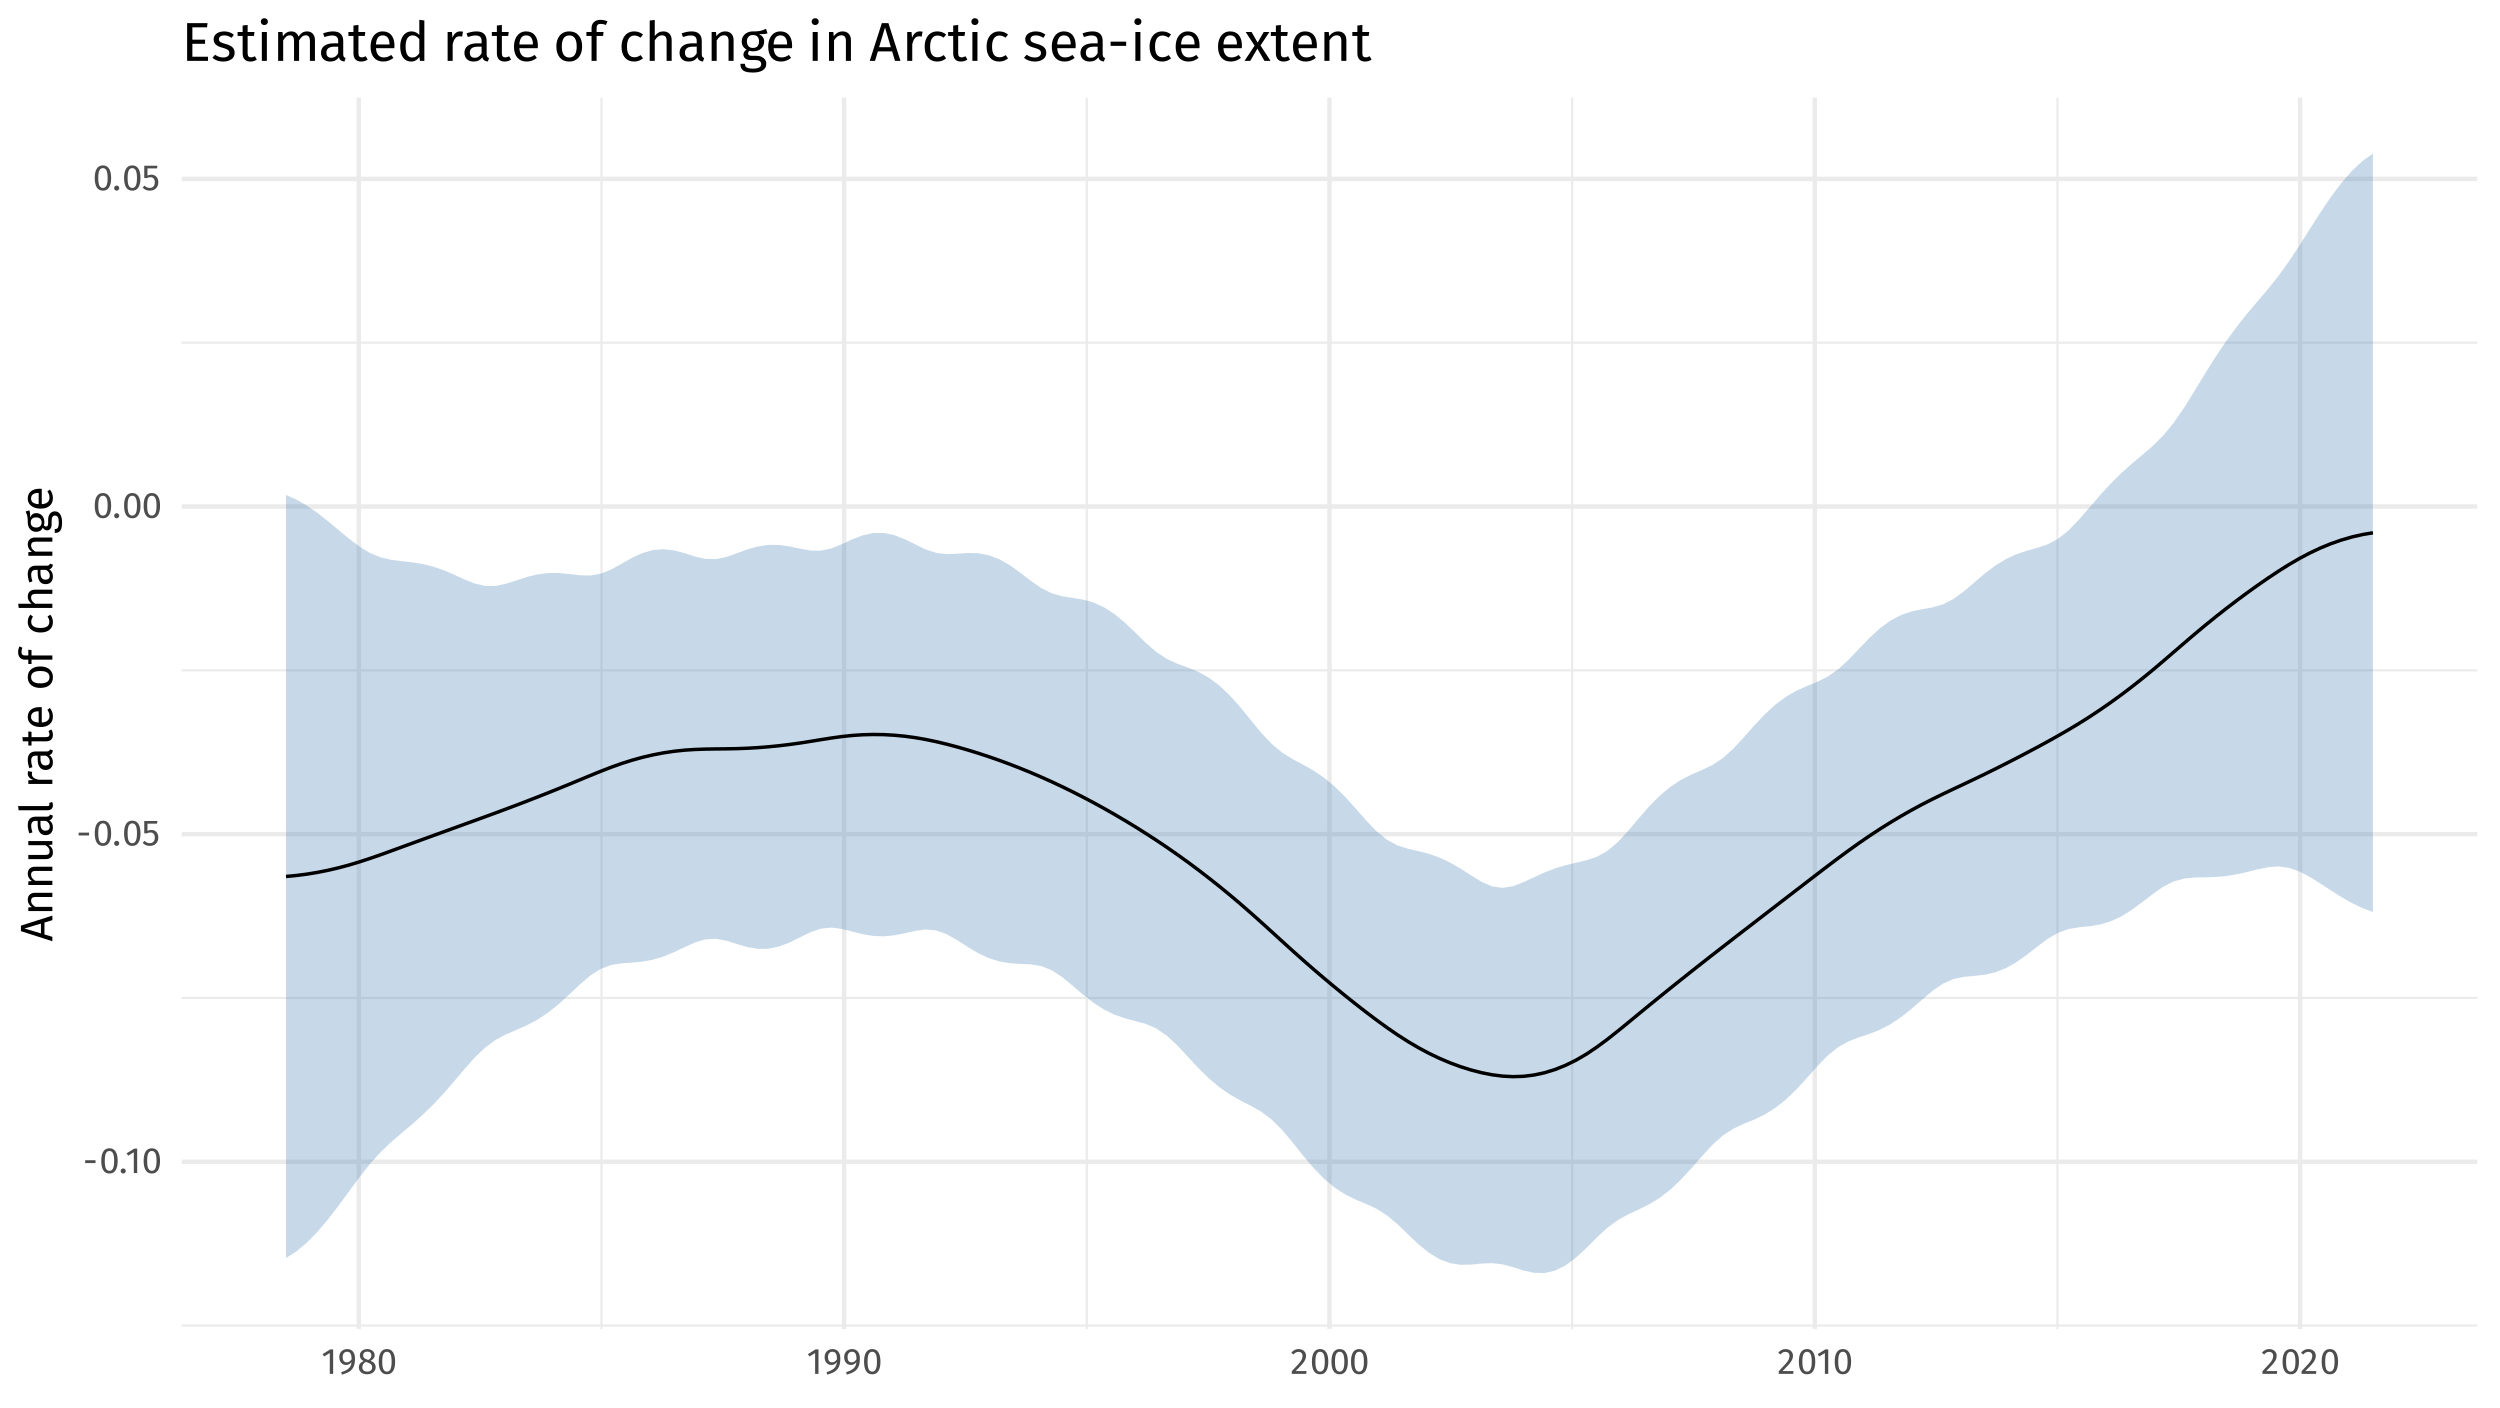 <?xml version="1.0" encoding="UTF-8"?>
<svg xmlns="http://www.w3.org/2000/svg" xmlns:xlink="http://www.w3.org/1999/xlink" width="767pt" height="432pt" viewBox="0 0 767 432" version="1.1">
<defs>
<g>
<symbol overflow="visible" id="glyph0-0">
<path style="stroke:none;" d="M 6.078 -11.766 L 6.078 3.922 L 1.375 3.922 L 1.375 -11.766 Z M 5.484 -11.188 L 2 -11.188 L 2 3.344 L 5.484 3.344 Z M 3.625 -5.047 C 4.07 -5.047 4.391 -4.926 4.578 -4.688 C 4.773 -4.445 4.875 -4.141 4.875 -3.766 C 4.875 -3.367 4.789 -3.062 4.625 -2.844 C 4.457 -2.625 4.188 -2.488 3.812 -2.438 L 3.812 -1.938 C 3.812 -1.852 3.781 -1.785 3.719 -1.734 C 3.664 -1.691 3.602 -1.672 3.531 -1.672 C 3.457 -1.672 3.391 -1.691 3.328 -1.734 C 3.273 -1.785 3.25 -1.852 3.25 -1.938 L 3.25 -2.875 C 3.645 -2.895 3.91 -2.969 4.047 -3.094 C 4.191 -3.219 4.266 -3.43 4.266 -3.734 C 4.266 -3.984 4.219 -4.176 4.125 -4.312 C 4.031 -4.445 3.848 -4.516 3.578 -4.516 C 3.367 -4.516 3.176 -4.473 3 -4.391 C 2.938 -4.367 2.891 -4.359 2.859 -4.359 C 2.773 -4.359 2.707 -4.379 2.656 -4.422 C 2.613 -4.473 2.594 -4.535 2.594 -4.609 C 2.594 -4.754 2.703 -4.863 2.922 -4.938 C 3.141 -5.008 3.375 -5.047 3.625 -5.047 Z M 3.531 -1.344 C 3.645 -1.344 3.738 -1.305 3.812 -1.234 C 3.883 -1.16 3.922 -1.066 3.922 -0.953 C 3.922 -0.828 3.883 -0.723 3.812 -0.641 C 3.738 -0.566 3.645 -0.531 3.531 -0.531 C 3.414 -0.531 3.32 -0.566 3.25 -0.641 C 3.176 -0.723 3.141 -0.828 3.141 -0.953 C 3.141 -1.066 3.176 -1.16 3.25 -1.234 C 3.32 -1.305 3.414 -1.344 3.531 -1.344 Z M 3.531 -1.344 "/>
</symbol>
<symbol overflow="visible" id="glyph0-1">
<path style="stroke:none;" d="M 0.672 -3.062 L 0.672 -3.938 L 3.844 -3.938 L 3.844 -3.062 Z M 0.672 -3.062 "/>
</symbol>
<symbol overflow="visible" id="glyph0-2">
<path style="stroke:none;" d="M 3.125 -7.609 C 3.957 -7.609 4.582 -7.273 5 -6.609 C 5.426 -5.953 5.641 -4.992 5.641 -3.734 C 5.641 -2.484 5.426 -1.523 5 -0.859 C 4.582 -0.191 3.957 0.141 3.125 0.141 C 2.289 0.141 1.66 -0.191 1.234 -0.859 C 0.816 -1.523 0.609 -2.484 0.609 -3.734 C 0.609 -4.992 0.816 -5.953 1.234 -6.609 C 1.66 -7.273 2.289 -7.609 3.125 -7.609 Z M 3.125 -6.781 C 2.633 -6.781 2.27 -6.539 2.031 -6.062 C 1.801 -5.594 1.688 -4.816 1.688 -3.734 C 1.688 -2.66 1.801 -1.883 2.031 -1.406 C 2.27 -0.926 2.633 -0.688 3.125 -0.688 C 3.602 -0.688 3.961 -0.926 4.203 -1.406 C 4.441 -1.883 4.562 -2.66 4.562 -3.734 C 4.562 -4.805 4.441 -5.582 4.203 -6.062 C 3.961 -6.539 3.602 -6.781 3.125 -6.781 Z M 3.125 -6.781 "/>
</symbol>
<symbol overflow="visible" id="glyph0-3">
<path style="stroke:none;" d="M 1.328 -1.422 C 1.555 -1.422 1.742 -1.344 1.891 -1.188 C 2.047 -1.039 2.125 -0.863 2.125 -0.656 C 2.125 -0.438 2.047 -0.25 1.891 -0.094 C 1.742 0.062 1.555 0.141 1.328 0.141 C 1.117 0.141 0.938 0.062 0.781 -0.094 C 0.633 -0.25 0.562 -0.438 0.562 -0.656 C 0.562 -0.863 0.633 -1.039 0.781 -1.188 C 0.938 -1.344 1.117 -1.422 1.328 -1.422 Z M 1.328 -1.422 "/>
</symbol>
<symbol overflow="visible" id="glyph0-4">
<path style="stroke:none;" d="M 3.625 -7.5 L 3.625 0 L 2.594 0 L 2.594 -6.391 L 0.844 -5.328 L 0.391 -6.062 L 2.719 -7.5 Z M 3.625 -7.5 "/>
</symbol>
<symbol overflow="visible" id="glyph0-5">
<path style="stroke:none;" d="M 4.703 -6.688 L 1.781 -6.688 L 1.781 -4.484 C 2.164 -4.672 2.566 -4.766 2.984 -4.766 C 3.617 -4.766 4.129 -4.551 4.516 -4.125 C 4.91 -3.707 5.109 -3.129 5.109 -2.391 C 5.109 -1.898 5 -1.461 4.781 -1.078 C 4.562 -0.691 4.254 -0.391 3.859 -0.172 C 3.473 0.035 3.023 0.141 2.516 0.141 C 2.055 0.141 1.645 0.062 1.281 -0.094 C 0.926 -0.258 0.598 -0.5 0.297 -0.812 L 0.891 -1.406 C 1.129 -1.164 1.375 -0.988 1.625 -0.875 C 1.883 -0.758 2.176 -0.703 2.5 -0.703 C 2.977 -0.703 3.352 -0.852 3.625 -1.156 C 3.895 -1.457 4.031 -1.879 4.031 -2.422 C 4.031 -2.961 3.906 -3.359 3.656 -3.609 C 3.414 -3.859 3.086 -3.984 2.672 -3.984 C 2.473 -3.984 2.289 -3.961 2.125 -3.922 C 1.957 -3.879 1.785 -3.812 1.609 -3.719 L 0.797 -3.719 L 0.797 -7.5 L 4.844 -7.5 Z M 4.703 -6.688 "/>
</symbol>
<symbol overflow="visible" id="glyph0-6">
<path style="stroke:none;" d="M 2.906 -7.609 C 3.695 -7.609 4.297 -7.348 4.703 -6.828 C 5.117 -6.305 5.328 -5.594 5.328 -4.688 C 5.328 -3.664 5.188 -2.844 4.906 -2.219 C 4.633 -1.594 4.211 -1.094 3.641 -0.719 C 3.078 -0.352 2.305 -0.031 1.328 0.25 L 1.094 -0.531 C 2.094 -0.812 2.859 -1.191 3.391 -1.672 C 3.93 -2.16 4.219 -2.812 4.25 -3.625 C 4.082 -3.352 3.852 -3.133 3.562 -2.969 C 3.27 -2.801 2.941 -2.719 2.578 -2.719 C 2.191 -2.719 1.836 -2.816 1.516 -3.016 C 1.203 -3.211 0.953 -3.492 0.766 -3.859 C 0.586 -4.223 0.5 -4.645 0.5 -5.125 C 0.5 -5.633 0.609 -6.078 0.828 -6.453 C 1.047 -6.828 1.332 -7.113 1.688 -7.312 C 2.051 -7.508 2.457 -7.609 2.906 -7.609 Z M 2.797 -3.531 C 3.379 -3.531 3.875 -3.836 4.281 -4.453 C 4.289 -5.285 4.188 -5.879 3.969 -6.234 C 3.75 -6.598 3.398 -6.781 2.922 -6.781 C 2.484 -6.781 2.145 -6.633 1.906 -6.344 C 1.664 -6.062 1.547 -5.648 1.547 -5.109 C 1.547 -4.586 1.656 -4.191 1.875 -3.922 C 2.102 -3.66 2.41 -3.531 2.797 -3.531 Z M 2.797 -3.531 "/>
</symbol>
<symbol overflow="visible" id="glyph0-7">
<path style="stroke:none;" d="M 4.094 -4.016 C 5.145 -3.598 5.672 -2.926 5.672 -2 C 5.672 -1.594 5.555 -1.227 5.328 -0.906 C 5.109 -0.582 4.801 -0.328 4.406 -0.141 C 4.008 0.047 3.562 0.141 3.062 0.141 C 2.562 0.141 2.113 0.051 1.719 -0.125 C 1.332 -0.312 1.031 -0.562 0.812 -0.875 C 0.602 -1.195 0.5 -1.566 0.5 -1.984 C 0.5 -2.441 0.625 -2.828 0.875 -3.141 C 1.125 -3.461 1.492 -3.727 1.984 -3.938 C 1.586 -4.133 1.289 -4.375 1.094 -4.656 C 0.906 -4.945 0.812 -5.289 0.812 -5.688 C 0.812 -6.082 0.914 -6.426 1.125 -6.719 C 1.344 -7.008 1.625 -7.227 1.969 -7.375 C 2.32 -7.531 2.695 -7.609 3.094 -7.609 C 3.477 -7.609 3.844 -7.535 4.188 -7.391 C 4.539 -7.254 4.82 -7.039 5.031 -6.75 C 5.25 -6.457 5.359 -6.113 5.359 -5.719 C 5.359 -5.344 5.254 -5.02 5.047 -4.75 C 4.836 -4.477 4.52 -4.234 4.094 -4.016 Z M 3.094 -6.828 C 2.707 -6.828 2.398 -6.727 2.172 -6.531 C 1.941 -6.332 1.828 -6.047 1.828 -5.672 C 1.828 -5.305 1.938 -5.031 2.156 -4.844 C 2.375 -4.664 2.727 -4.492 3.219 -4.328 L 3.406 -4.266 C 3.738 -4.461 3.977 -4.664 4.125 -4.875 C 4.281 -5.094 4.359 -5.363 4.359 -5.688 C 4.359 -6.031 4.25 -6.305 4.031 -6.516 C 3.812 -6.723 3.5 -6.828 3.094 -6.828 Z M 3.078 -0.688 C 3.547 -0.688 3.914 -0.805 4.188 -1.047 C 4.457 -1.285 4.594 -1.602 4.594 -2 C 4.594 -2.258 4.539 -2.484 4.438 -2.672 C 4.332 -2.859 4.16 -3.02 3.922 -3.156 C 3.691 -3.289 3.367 -3.43 2.953 -3.578 L 2.672 -3.672 C 2.305 -3.492 2.031 -3.27 1.844 -3 C 1.664 -2.727 1.578 -2.391 1.578 -1.984 C 1.578 -1.566 1.711 -1.242 1.984 -1.016 C 2.254 -0.797 2.617 -0.688 3.078 -0.688 Z M 3.078 -0.688 "/>
</symbol>
<symbol overflow="visible" id="glyph0-8">
<path style="stroke:none;" d="M 2.547 -7.609 C 2.992 -7.609 3.391 -7.516 3.734 -7.328 C 4.078 -7.148 4.344 -6.906 4.531 -6.594 C 4.719 -6.289 4.812 -5.945 4.812 -5.562 C 4.812 -5.102 4.707 -4.664 4.5 -4.25 C 4.289 -3.832 3.973 -3.379 3.547 -2.891 C 3.117 -2.398 2.473 -1.723 1.609 -0.859 L 4.984 -0.859 L 4.859 0 L 0.438 0 L 0.438 -0.812 C 1.438 -1.852 2.145 -2.613 2.562 -3.094 C 2.977 -3.57 3.273 -3.988 3.453 -4.344 C 3.641 -4.707 3.734 -5.098 3.734 -5.516 C 3.734 -5.898 3.617 -6.203 3.391 -6.422 C 3.172 -6.641 2.875 -6.75 2.5 -6.75 C 2.188 -6.75 1.914 -6.688 1.688 -6.562 C 1.457 -6.438 1.211 -6.227 0.953 -5.938 L 0.281 -6.469 C 0.582 -6.852 0.922 -7.141 1.297 -7.328 C 1.672 -7.516 2.086 -7.609 2.547 -7.609 Z M 2.547 -7.609 "/>
</symbol>
<symbol overflow="visible" id="glyph1-0">
<path style="stroke:none;" d="M -14.703 -7.609 L 4.906 -7.609 L 4.906 -1.719 L -14.703 -1.719 Z M -13.969 -6.844 L -13.969 -2.484 L 4.172 -2.484 L 4.172 -6.844 Z M -6.312 -4.531 C -6.312 -5.094 -6.16 -5.492 -5.859 -5.734 C -5.566 -5.973 -5.18 -6.094 -4.703 -6.094 C -4.211 -6.094 -3.832 -5.984 -3.562 -5.766 C -3.289 -5.555 -3.117 -5.223 -3.047 -4.766 L -2.422 -4.766 C -2.316 -4.766 -2.234 -4.727 -2.172 -4.656 C -2.117 -4.582 -2.094 -4.5 -2.094 -4.406 C -2.094 -4.312 -2.117 -4.227 -2.172 -4.156 C -2.234 -4.094 -2.316 -4.062 -2.422 -4.062 L -3.594 -4.062 C -3.625 -4.551 -3.719 -4.883 -3.875 -5.062 C -4.031 -5.238 -4.297 -5.328 -4.672 -5.328 C -4.984 -5.328 -5.223 -5.266 -5.391 -5.141 C -5.555 -5.023 -5.641 -4.805 -5.641 -4.484 C -5.641 -4.211 -5.586 -3.969 -5.484 -3.75 C -5.461 -3.676 -5.453 -3.613 -5.453 -3.562 C -5.453 -3.469 -5.477 -3.391 -5.531 -3.328 C -5.594 -3.266 -5.672 -3.234 -5.766 -3.234 C -5.941 -3.234 -6.078 -3.367 -6.172 -3.641 C -6.266 -3.922 -6.312 -4.219 -6.312 -4.531 Z M -1.688 -4.406 C -1.688 -4.551 -1.641 -4.672 -1.547 -4.766 C -1.453 -4.859 -1.332 -4.906 -1.188 -4.906 C -1.039 -4.906 -0.914 -4.859 -0.812 -4.766 C -0.719 -4.672 -0.672 -4.551 -0.672 -4.406 C -0.672 -4.27 -0.719 -4.156 -0.812 -4.062 C -0.914 -3.969 -1.039 -3.922 -1.188 -3.922 C -1.332 -3.922 -1.453 -3.969 -1.547 -4.062 C -1.641 -4.156 -1.688 -4.27 -1.688 -4.406 Z M -1.688 -4.406 "/>
</symbol>
<symbol overflow="visible" id="glyph1-1">
<path style="stroke:none;" d="M 0 -6.531 L -2.422 -5.812 L -2.422 -2.156 L 0 -1.422 L 0 -0.078 L -9.641 -3.172 L -9.641 -4.859 L 0 -7.938 Z M -3.5 -2.484 L -3.5 -5.484 L -8.547 -3.984 Z M -3.5 -2.484 "/>
</symbol>
<symbol overflow="visible" id="glyph1-2">
<path style="stroke:none;" d="M -7.547 -4.797 C -7.547 -5.473 -7.344 -6 -6.938 -6.375 C -6.539 -6.75 -5.992 -6.938 -5.297 -6.938 L 0 -6.938 L 0 -5.656 L -5.109 -5.656 C -5.629 -5.656 -5.992 -5.555 -6.203 -5.359 C -6.422 -5.16 -6.531 -4.875 -6.531 -4.5 C -6.531 -4.102 -6.414 -3.754 -6.188 -3.453 C -5.969 -3.16 -5.648 -2.883 -5.234 -2.625 L 0 -2.625 L 0 -1.328 L -7.375 -1.328 L -7.375 -2.438 L -6.281 -2.547 C -6.676 -2.805 -6.984 -3.129 -7.203 -3.516 C -7.43 -3.91 -7.547 -4.336 -7.547 -4.797 Z M -7.547 -4.797 "/>
</symbol>
<symbol overflow="visible" id="glyph1-3">
<path style="stroke:none;" d="M 0 -6.812 L 0 -5.719 L -1.141 -5.609 C -0.691 -5.328 -0.359 -5.004 -0.141 -4.641 C 0.066 -4.285 0.172 -3.844 0.172 -3.312 C 0.172 -2.676 -0.023 -2.176 -0.422 -1.812 C -0.816 -1.445 -1.375 -1.266 -2.094 -1.266 L -7.375 -1.266 L -7.375 -2.547 L -2.219 -2.547 C -1.719 -2.547 -1.363 -2.633 -1.156 -2.812 C -0.945 -2.988 -0.844 -3.281 -0.844 -3.688 C -0.844 -4.406 -1.266 -5.02 -2.109 -5.531 L -7.375 -5.531 L -7.375 -6.812 Z M 0 -6.812 "/>
</symbol>
<symbol overflow="visible" id="glyph1-4">
<path style="stroke:none;" d="M -1.719 -6.297 C -1.426 -6.297 -1.207 -6.348 -1.062 -6.453 C -0.914 -6.555 -0.805 -6.711 -0.734 -6.922 L 0.172 -6.625 C 0.117 -6.238 0.008 -5.926 -0.156 -5.688 C -0.32 -5.457 -0.582 -5.289 -0.938 -5.188 C -0.195 -4.688 0.172 -3.953 0.172 -2.984 C 0.172 -2.254 -0.031 -1.676 -0.438 -1.25 C -0.852 -0.832 -1.395 -0.625 -2.062 -0.625 C -2.844 -0.625 -3.441 -0.906 -3.859 -1.469 C -4.285 -2.039 -4.5 -2.844 -4.5 -3.875 L -4.5 -5.016 L -5.047 -5.016 C -5.566 -5.016 -5.938 -4.883 -6.156 -4.625 C -6.383 -4.375 -6.5 -3.988 -6.5 -3.469 C -6.5 -2.926 -6.367 -2.266 -6.109 -1.484 L -7.047 -1.156 C -7.379 -2.07 -7.547 -2.922 -7.547 -3.703 C -7.547 -4.578 -7.332 -5.227 -6.906 -5.656 C -6.477 -6.082 -5.875 -6.297 -5.094 -6.297 Z M -0.797 -3.281 C -0.797 -4.008 -1.18 -4.586 -1.953 -5.016 L -3.641 -5.016 L -3.641 -4.047 C -3.641 -2.68 -3.133 -2 -2.125 -2 C -1.688 -2 -1.352 -2.102 -1.125 -2.312 C -0.906 -2.531 -0.797 -2.852 -0.797 -3.281 Z M -0.797 -3.281 "/>
</symbol>
<symbol overflow="visible" id="glyph1-5">
<path style="stroke:none;" d="M 0.172 -2.797 C 0.172 -2.328 0.031 -1.953 -0.25 -1.672 C -0.539 -1.398 -0.941 -1.266 -1.453 -1.266 L -10.344 -1.266 L -10.5 -2.547 L -1.484 -2.547 C -1.273 -2.547 -1.125 -2.582 -1.031 -2.656 C -0.938 -2.727 -0.891 -2.848 -0.891 -3.016 C -0.891 -3.191 -0.922 -3.348 -0.984 -3.484 L -0.078 -3.828 C 0.086 -3.516 0.172 -3.172 0.172 -2.797 Z M 0.172 -2.797 "/>
</symbol>
<symbol overflow="visible" id="glyph1-6">
<path style="stroke:none;" d=""/>
</symbol>
<symbol overflow="visible" id="glyph1-7">
<path style="stroke:none;" d="M -7.547 -4.531 C -7.547 -4.789 -7.52 -5.035 -7.469 -5.266 L -6.203 -5.031 C -6.254 -4.801 -6.281 -4.582 -6.281 -4.375 C -6.281 -3.926 -6.113 -3.562 -5.781 -3.281 C -5.445 -3 -4.926 -2.781 -4.219 -2.625 L 0 -2.625 L 0 -1.328 L -7.375 -1.328 L -7.375 -2.438 L -5.875 -2.562 C -6.426 -2.758 -6.844 -3.023 -7.125 -3.359 C -7.406 -3.691 -7.547 -4.082 -7.547 -4.531 Z M -7.547 -4.531 "/>
</symbol>
<symbol overflow="visible" id="glyph1-8">
<path style="stroke:none;" d="M -0.344 -5.047 C 0 -4.566 0.172 -4.02 0.172 -3.406 C 0.172 -2.781 -0.004 -2.289 -0.359 -1.938 C -0.723 -1.582 -1.25 -1.406 -1.938 -1.406 L -6.391 -1.406 L -6.391 -0.125 L -7.375 -0.125 L -7.375 -1.406 L -9.047 -1.406 L -9.203 -2.703 L -7.375 -2.703 L -7.375 -4.453 L -6.391 -4.312 L -6.391 -2.703 L -1.984 -2.703 C -1.598 -2.703 -1.316 -2.77 -1.141 -2.906 C -0.973 -3.039 -0.891 -3.266 -0.891 -3.578 C -0.891 -3.867 -0.988 -4.195 -1.188 -4.562 Z M -0.344 -5.047 "/>
</symbol>
<symbol overflow="visible" id="glyph1-9">
<path style="stroke:none;" d="M -3.906 -6.906 C -3.688 -6.906 -3.469 -6.895 -3.25 -6.875 L -3.25 -2.172 C -2.438 -2.223 -1.836 -2.426 -1.453 -2.781 C -1.066 -3.133 -0.875 -3.594 -0.875 -4.156 C -0.875 -4.508 -0.926 -4.836 -1.031 -5.141 C -1.133 -5.441 -1.301 -5.754 -1.531 -6.078 L -0.75 -6.641 C -0.133 -5.848 0.172 -4.988 0.172 -4.062 C 0.172 -3.031 -0.16 -2.227 -0.828 -1.656 C -1.504 -1.082 -2.43 -0.797 -3.609 -0.797 C -4.379 -0.797 -5.055 -0.922 -5.641 -1.172 C -6.234 -1.422 -6.695 -1.773 -7.031 -2.234 C -7.375 -2.691 -7.547 -3.234 -7.547 -3.859 C -7.547 -4.836 -7.223 -5.586 -6.578 -6.109 C -5.93 -6.641 -5.039 -6.906 -3.906 -6.906 Z M -4.281 -5.625 C -5.008 -5.625 -5.566 -5.477 -5.953 -5.188 C -6.336 -4.906 -6.531 -4.473 -6.531 -3.891 C -6.531 -2.836 -5.754 -2.266 -4.203 -2.172 L -4.203 -5.625 Z M -4.281 -5.625 "/>
</symbol>
<symbol overflow="visible" id="glyph1-10">
<path style="stroke:none;" d="M -7.547 -4.109 C -7.547 -5.141 -7.195 -5.941 -6.5 -6.516 C -5.812 -7.086 -4.879 -7.375 -3.703 -7.375 C -2.93 -7.375 -2.254 -7.242 -1.672 -6.984 C -1.086 -6.723 -0.633 -6.344 -0.312 -5.844 C 0.008 -5.352 0.172 -4.77 0.172 -4.094 C 0.172 -3.051 -0.172 -2.238 -0.859 -1.656 C -1.555 -1.082 -2.5 -0.797 -3.688 -0.797 C -4.445 -0.797 -5.117 -0.926 -5.703 -1.188 C -6.285 -1.445 -6.738 -1.82 -7.062 -2.312 C -7.383 -2.812 -7.547 -3.41 -7.547 -4.109 Z M -6.516 -4.109 C -6.516 -2.828 -5.57 -2.188 -3.688 -2.188 C -1.812 -2.188 -0.875 -2.82 -0.875 -4.094 C -0.875 -5.352 -1.816 -5.984 -3.703 -5.984 C -5.578 -5.984 -6.516 -5.359 -6.516 -4.109 Z M -6.516 -4.109 "/>
</symbol>
<symbol overflow="visible" id="glyph1-11">
<path style="stroke:none;" d="M -9.469 -3.844 C -9.469 -3.445 -9.379 -3.164 -9.203 -3 C -9.035 -2.832 -8.77 -2.75 -8.406 -2.75 L -7.375 -2.75 L -7.375 -4.531 L -6.391 -4.391 L -6.391 -2.75 L 0 -2.75 L 0 -1.453 L -6.391 -1.453 L -6.391 -0.141 L -7.375 -0.141 L -7.375 -1.453 L -8.391 -1.453 C -9.023 -1.453 -9.535 -1.656 -9.922 -2.062 C -10.305 -2.469 -10.5 -3.035 -10.5 -3.766 C -10.5 -4.098 -10.469 -4.395 -10.406 -4.656 C -10.344 -4.926 -10.25 -5.219 -10.125 -5.531 L -9.188 -5.125 C -9.375 -4.707 -9.469 -4.281 -9.469 -3.844 Z M -9.469 -3.844 "/>
</symbol>
<symbol overflow="visible" id="glyph1-12">
<path style="stroke:none;" d="M -7.547 -4.016 C -7.547 -4.453 -7.484 -4.852 -7.359 -5.219 C -7.234 -5.582 -7.031 -5.93 -6.75 -6.266 L -5.938 -5.656 C -6.125 -5.395 -6.258 -5.141 -6.344 -4.891 C -6.438 -4.641 -6.484 -4.367 -6.484 -4.078 C -6.484 -3.473 -6.242 -3.004 -5.766 -2.672 C -5.285 -2.348 -4.582 -2.188 -3.656 -2.188 C -2.719 -2.188 -2.023 -2.348 -1.578 -2.672 C -1.141 -2.992 -0.922 -3.461 -0.922 -4.078 C -0.922 -4.367 -0.961 -4.633 -1.047 -4.875 C -1.141 -5.113 -1.285 -5.383 -1.484 -5.688 L -0.641 -6.266 C -0.098 -5.598 0.172 -4.848 0.172 -4.016 C 0.172 -3.016 -0.16 -2.227 -0.828 -1.656 C -1.504 -1.082 -2.438 -0.797 -3.625 -0.797 C -4.406 -0.797 -5.086 -0.926 -5.672 -1.188 C -6.266 -1.445 -6.723 -1.816 -7.047 -2.297 C -7.379 -2.785 -7.547 -3.359 -7.547 -4.016 Z M -7.547 -4.016 "/>
</symbol>
<symbol overflow="visible" id="glyph1-13">
<path style="stroke:none;" d="M -7.547 -4.797 C -7.547 -5.473 -7.344 -6 -6.938 -6.375 C -6.539 -6.75 -5.992 -6.938 -5.297 -6.938 L 0 -6.938 L 0 -5.656 L -5.109 -5.656 C -5.629 -5.656 -5.992 -5.551 -6.203 -5.344 C -6.422 -5.145 -6.531 -4.859 -6.531 -4.484 C -6.531 -4.098 -6.414 -3.754 -6.188 -3.453 C -5.969 -3.16 -5.656 -2.883 -5.25 -2.625 L 0 -2.625 L 0 -1.328 L -10.328 -1.328 L -10.469 -2.625 L -6.359 -2.625 C -7.148 -3.195 -7.547 -3.922 -7.547 -4.797 Z M -7.547 -4.797 "/>
</symbol>
<symbol overflow="visible" id="glyph1-14">
<path style="stroke:none;" d="M -7.047 -7.281 C -6.953 -7 -6.891 -6.691 -6.859 -6.359 C -6.828 -6.023 -6.812 -5.613 -6.812 -5.125 C -6.426 -5.988 -5.805 -6.422 -4.953 -6.422 C -4.211 -6.422 -3.609 -6.164 -3.141 -5.656 C -2.68 -5.156 -2.453 -4.473 -2.453 -3.609 C -2.453 -3.273 -2.5 -2.961 -2.594 -2.672 C -2.52 -2.555 -2.414 -2.469 -2.281 -2.406 C -2.156 -2.344 -2.031 -2.312 -1.906 -2.312 C -1.5 -2.312 -1.297 -2.633 -1.297 -3.281 L -1.297 -4.453 C -1.297 -4.941 -1.207 -5.379 -1.031 -5.766 C -0.852 -6.148 -0.609 -6.445 -0.297 -6.656 C 0.004 -6.863 0.348 -6.969 0.734 -6.969 C 1.453 -6.969 2.004 -6.672 2.391 -6.078 C 2.785 -5.492 2.984 -4.641 2.984 -3.516 C 2.984 -2.723 2.898 -2.094 2.734 -1.625 C 2.566 -1.164 2.32 -0.836 2 -0.641 C 1.676 -0.441 1.254 -0.344 0.734 -0.344 L 0.734 -1.516 C 1.035 -1.516 1.27 -1.566 1.438 -1.672 C 1.613 -1.785 1.742 -1.988 1.828 -2.281 C 1.922 -2.57 1.969 -2.984 1.969 -3.516 C 1.969 -4.285 1.875 -4.836 1.688 -5.172 C 1.5 -5.504 1.211 -5.672 0.828 -5.672 C 0.484 -5.672 0.223 -5.539 0.047 -5.281 C -0.129 -5.02 -0.219 -4.656 -0.219 -4.188 L -0.219 -3.031 C -0.219 -2.406 -0.348 -1.93 -0.609 -1.609 C -0.879 -1.285 -1.219 -1.125 -1.625 -1.125 C -1.863 -1.125 -2.094 -1.191 -2.312 -1.328 C -2.539 -1.473 -2.742 -1.676 -2.922 -1.938 C -3.148 -1.5 -3.426 -1.18 -3.75 -0.984 C -4.082 -0.785 -4.488 -0.688 -4.969 -0.688 C -5.469 -0.688 -5.91 -0.805 -6.297 -1.047 C -6.691 -1.297 -7 -1.641 -7.219 -2.078 C -7.438 -2.516 -7.547 -3 -7.547 -3.531 C -7.535 -4.102 -7.555 -4.586 -7.609 -4.984 C -7.66 -5.379 -7.727 -5.703 -7.812 -5.953 C -7.906 -6.211 -8.035 -6.531 -8.203 -6.906 Z M -6.625 -3.531 C -6.625 -3.039 -6.473 -2.66 -6.172 -2.391 C -5.867 -2.129 -5.469 -2 -4.969 -2 C -4.469 -2 -4.062 -2.133 -3.75 -2.406 C -3.445 -2.676 -3.297 -3.062 -3.297 -3.562 C -3.297 -4.062 -3.441 -4.441 -3.734 -4.703 C -4.035 -4.973 -4.453 -5.109 -4.984 -5.109 C -6.078 -5.109 -6.625 -4.582 -6.625 -3.531 Z M -6.625 -3.531 "/>
</symbol>
<symbol overflow="visible" id="glyph2-0">
<path style="stroke:none;" d="M 9.125 -17.641 L 9.125 5.875 L 2.062 5.875 L 2.062 -17.641 Z M 8.219 -16.766 L 2.984 -16.766 L 2.984 5 L 8.219 5 Z M 5.438 -7.578 C 6.113 -7.578 6.594 -7.395 6.875 -7.031 C 7.164 -6.676 7.312 -6.211 7.312 -5.641 C 7.312 -5.047 7.18 -4.586 6.922 -4.266 C 6.672 -3.941 6.266 -3.738 5.703 -3.656 L 5.703 -2.906 C 5.703 -2.781 5.66 -2.68 5.578 -2.609 C 5.492 -2.535 5.398 -2.5 5.297 -2.5 C 5.18 -2.5 5.082 -2.535 5 -2.609 C 4.914 -2.68 4.875 -2.781 4.875 -2.906 L 4.875 -4.312 C 5.469 -4.344 5.867 -4.453 6.078 -4.641 C 6.297 -4.828 6.406 -5.148 6.406 -5.609 C 6.406 -5.984 6.332 -6.27 6.188 -6.469 C 6.039 -6.664 5.77 -6.766 5.375 -6.766 C 5.051 -6.766 4.758 -6.703 4.5 -6.578 C 4.406 -6.547 4.332 -6.531 4.281 -6.531 C 4.156 -6.531 4.055 -6.566 3.984 -6.641 C 3.91 -6.711 3.875 -6.805 3.875 -6.922 C 3.875 -7.129 4.039 -7.289 4.375 -7.406 C 4.707 -7.52 5.062 -7.578 5.438 -7.578 Z M 5.297 -2.016 C 5.461 -2.016 5.598 -1.957 5.703 -1.844 C 5.816 -1.727 5.875 -1.586 5.875 -1.422 C 5.875 -1.242 5.816 -1.098 5.703 -0.984 C 5.598 -0.867 5.461 -0.812 5.297 -0.812 C 5.117 -0.812 4.973 -0.867 4.859 -0.984 C 4.754 -1.098 4.703 -1.242 4.703 -1.422 C 4.703 -1.586 4.754 -1.727 4.859 -1.844 C 4.973 -1.957 5.117 -2.016 5.297 -2.016 Z M 5.297 -2.016 "/>
</symbol>
<symbol overflow="visible" id="glyph2-1">
<path style="stroke:none;" d="M 7.938 -11.578 L 7.766 -10.297 L 3.281 -10.297 L 3.281 -6.516 L 7.172 -6.516 L 7.172 -5.234 L 3.281 -5.234 L 3.281 -1.281 L 8.078 -1.281 L 8.078 0 L 1.672 0 L 1.672 -11.578 Z M 7.938 -11.578 "/>
</symbol>
<symbol overflow="visible" id="glyph2-2">
<path style="stroke:none;" d="M 4 -9.047 C 4.602 -9.047 5.145 -8.961 5.625 -8.797 C 6.102 -8.629 6.562 -8.379 7 -8.047 L 6.344 -7.078 C 5.945 -7.328 5.566 -7.516 5.203 -7.641 C 4.836 -7.766 4.453 -7.828 4.047 -7.828 C 3.547 -7.828 3.148 -7.723 2.859 -7.516 C 2.566 -7.305 2.422 -7.023 2.422 -6.672 C 2.422 -6.305 2.555 -6.023 2.828 -5.828 C 3.098 -5.629 3.594 -5.43 4.312 -5.234 C 5.301 -4.992 6.035 -4.66 6.516 -4.234 C 7.004 -3.805 7.25 -3.223 7.25 -2.484 C 7.25 -1.609 6.91 -0.941 6.234 -0.484 C 5.555 -0.023 4.734 0.203 3.766 0.203 C 2.422 0.203 1.305 -0.18 0.422 -0.953 L 1.25 -1.891 C 2 -1.328 2.828 -1.047 3.734 -1.047 C 4.316 -1.047 4.773 -1.164 5.109 -1.406 C 5.453 -1.645 5.625 -1.973 5.625 -2.391 C 5.625 -2.691 5.562 -2.93 5.438 -3.109 C 5.312 -3.297 5.098 -3.457 4.797 -3.594 C 4.492 -3.738 4.055 -3.891 3.484 -4.047 C 2.535 -4.297 1.852 -4.625 1.438 -5.031 C 1.02 -5.445 0.812 -5.977 0.812 -6.625 C 0.812 -7.082 0.945 -7.5 1.219 -7.875 C 1.488 -8.25 1.867 -8.535 2.359 -8.734 C 2.848 -8.941 3.395 -9.047 4 -9.047 Z M 4 -9.047 "/>
</symbol>
<symbol overflow="visible" id="glyph2-3">
<path style="stroke:none;" d="M 6.062 -0.406 C 5.477 0 4.816 0.203 4.078 0.203 C 3.328 0.203 2.742 -0.008 2.328 -0.438 C 1.91 -0.875 1.703 -1.5 1.703 -2.312 L 1.703 -7.656 L 0.156 -7.656 L 0.156 -8.859 L 1.703 -8.859 L 1.703 -10.844 L 3.234 -11.031 L 3.234 -8.859 L 5.344 -8.859 L 5.172 -7.656 L 3.234 -7.656 L 3.234 -2.391 C 3.234 -1.93 3.316 -1.598 3.484 -1.391 C 3.648 -1.18 3.922 -1.078 4.297 -1.078 C 4.648 -1.078 5.039 -1.191 5.469 -1.422 Z M 6.062 -0.406 "/>
</symbol>
<symbol overflow="visible" id="glyph2-4">
<path style="stroke:none;" d="M 3.141 -8.859 L 3.141 0 L 1.594 0 L 1.594 -8.859 Z M 2.359 -13.094 C 2.68 -13.094 2.941 -12.992 3.141 -12.797 C 3.348 -12.598 3.453 -12.348 3.453 -12.047 C 3.453 -11.742 3.348 -11.492 3.141 -11.297 C 2.941 -11.098 2.68 -11 2.359 -11 C 2.047 -11 1.785 -11.098 1.578 -11.297 C 1.379 -11.492 1.281 -11.742 1.281 -12.047 C 1.281 -12.348 1.379 -12.598 1.578 -12.797 C 1.785 -12.992 2.047 -13.094 2.359 -13.094 Z M 2.359 -13.094 "/>
</symbol>
<symbol overflow="visible" id="glyph2-5">
<path style="stroke:none;" d="M 10.484 -9.047 C 11.211 -9.047 11.797 -8.801 12.234 -8.312 C 12.672 -7.832 12.891 -7.176 12.891 -6.344 L 12.891 0 L 11.344 0 L 11.344 -6.125 C 11.344 -7.27 10.926 -7.844 10.094 -7.844 C 9.656 -7.844 9.285 -7.719 8.984 -7.469 C 8.68 -7.219 8.359 -6.82 8.016 -6.281 L 8.016 0 L 6.469 0 L 6.469 -6.125 C 6.469 -7.27 6.051 -7.844 5.219 -7.844 C 4.77 -7.844 4.395 -7.711 4.094 -7.453 C 3.789 -7.203 3.473 -6.812 3.141 -6.281 L 3.141 0 L 1.594 0 L 1.594 -8.859 L 2.922 -8.859 L 3.062 -7.562 C 3.719 -8.551 4.566 -9.047 5.609 -9.047 C 6.16 -9.047 6.629 -8.906 7.016 -8.625 C 7.398 -8.352 7.676 -7.961 7.844 -7.453 C 8.188 -7.973 8.566 -8.367 8.984 -8.641 C 9.41 -8.91 9.91 -9.047 10.484 -9.047 Z M 10.484 -9.047 "/>
</symbol>
<symbol overflow="visible" id="glyph2-6">
<path style="stroke:none;" d="M 7.562 -2.062 C 7.562 -1.707 7.617 -1.441 7.734 -1.266 C 7.859 -1.086 8.047 -0.957 8.297 -0.875 L 7.938 0.203 C 7.477 0.148 7.109 0.023 6.828 -0.172 C 6.555 -0.379 6.352 -0.695 6.219 -1.125 C 5.625 -0.238 4.742 0.203 3.578 0.203 C 2.703 0.203 2.008 -0.039 1.5 -0.531 C 1 -1.031 0.75 -1.676 0.75 -2.469 C 0.75 -3.406 1.086 -4.125 1.766 -4.625 C 2.441 -5.133 3.406 -5.391 4.656 -5.391 L 6.016 -5.391 L 6.016 -6.047 C 6.016 -6.672 5.863 -7.117 5.562 -7.391 C 5.258 -7.66 4.797 -7.797 4.172 -7.797 C 3.516 -7.797 2.719 -7.641 1.781 -7.328 L 1.391 -8.453 C 2.492 -8.848 3.516 -9.047 4.453 -9.047 C 5.492 -9.047 6.27 -8.789 6.781 -8.281 C 7.301 -7.781 7.562 -7.055 7.562 -6.109 Z M 3.938 -0.953 C 4.812 -0.953 5.504 -1.41 6.016 -2.328 L 6.016 -4.359 L 4.859 -4.359 C 3.223 -4.359 2.406 -3.754 2.406 -2.547 C 2.406 -2.023 2.531 -1.629 2.781 -1.359 C 3.039 -1.086 3.426 -0.953 3.938 -0.953 Z M 3.938 -0.953 "/>
</symbol>
<symbol overflow="visible" id="glyph2-7">
<path style="stroke:none;" d="M 8.281 -4.688 C 8.281 -4.426 8.27 -4.16 8.25 -3.891 L 2.609 -3.891 C 2.672 -2.922 2.914 -2.207 3.344 -1.75 C 3.77 -1.289 4.316 -1.062 4.984 -1.062 C 5.41 -1.062 5.801 -1.117 6.156 -1.234 C 6.52 -1.359 6.898 -1.555 7.297 -1.828 L 7.969 -0.906 C 7.02 -0.164 5.988 0.203 4.875 0.203 C 3.633 0.203 2.672 -0.195 1.984 -1 C 1.297 -1.812 0.953 -2.922 0.953 -4.328 C 0.953 -5.242 1.098 -6.055 1.391 -6.766 C 1.691 -7.484 2.117 -8.039 2.672 -8.438 C 3.234 -8.844 3.891 -9.047 4.641 -9.047 C 5.816 -9.047 6.719 -8.66 7.344 -7.891 C 7.969 -7.117 8.281 -6.051 8.281 -4.688 Z M 6.75 -5.141 C 6.75 -6.016 6.57 -6.68 6.219 -7.141 C 5.875 -7.598 5.359 -7.828 4.672 -7.828 C 3.398 -7.828 2.711 -6.895 2.609 -5.031 L 6.75 -5.031 Z M 6.75 -5.141 "/>
</symbol>
<symbol overflow="visible" id="glyph2-8">
<path style="stroke:none;" d="M 8.453 -12.406 L 8.453 0 L 7.094 0 L 6.938 -1.219 C 6.645 -0.77 6.281 -0.422 5.844 -0.172 C 5.406 0.078 4.922 0.203 4.391 0.203 C 3.336 0.203 2.516 -0.207 1.922 -1.031 C 1.336 -1.863 1.047 -2.984 1.047 -4.391 C 1.047 -5.297 1.18 -6.098 1.453 -6.797 C 1.734 -7.504 2.133 -8.055 2.656 -8.453 C 3.188 -8.848 3.805 -9.047 4.516 -9.047 C 5.422 -9.047 6.219 -8.688 6.906 -7.969 L 6.906 -12.594 Z M 4.719 -1.031 C 5.188 -1.031 5.586 -1.133 5.922 -1.344 C 6.266 -1.562 6.594 -1.891 6.906 -2.328 L 6.906 -6.672 C 6.613 -7.047 6.301 -7.332 5.969 -7.531 C 5.633 -7.727 5.266 -7.828 4.859 -7.828 C 4.172 -7.828 3.641 -7.539 3.266 -6.969 C 2.891 -6.395 2.703 -5.547 2.703 -4.422 C 2.703 -3.273 2.875 -2.422 3.219 -1.859 C 3.57 -1.305 4.07 -1.031 4.719 -1.031 Z M 4.719 -1.031 "/>
</symbol>
<symbol overflow="visible" id="glyph2-9">
<path style="stroke:none;" d=""/>
</symbol>
<symbol overflow="visible" id="glyph2-10">
<path style="stroke:none;" d="M 5.438 -9.047 C 5.75 -9.047 6.039 -9.016 6.312 -8.953 L 6.031 -7.438 C 5.758 -7.508 5.5 -7.547 5.25 -7.547 C 4.707 -7.547 4.266 -7.344 3.922 -6.938 C 3.586 -6.531 3.328 -5.906 3.141 -5.062 L 3.141 0 L 1.594 0 L 1.594 -8.859 L 2.922 -8.859 L 3.078 -7.047 C 3.305 -7.711 3.625 -8.211 4.031 -8.547 C 4.438 -8.879 4.906 -9.047 5.438 -9.047 Z M 5.438 -9.047 "/>
</symbol>
<symbol overflow="visible" id="glyph2-11">
<path style="stroke:none;" d="M 4.922 -9.047 C 6.16 -9.047 7.125 -8.629 7.812 -7.797 C 8.508 -6.973 8.859 -5.852 8.859 -4.438 C 8.859 -3.52 8.695 -2.707 8.375 -2 C 8.062 -1.301 7.609 -0.758 7.016 -0.375 C 6.422 0.008 5.719 0.203 4.906 0.203 C 3.664 0.203 2.695 -0.207 2 -1.031 C 1.301 -1.863 0.953 -2.992 0.953 -4.422 C 0.953 -5.336 1.109 -6.145 1.422 -6.844 C 1.734 -7.539 2.188 -8.082 2.781 -8.469 C 3.375 -8.852 4.086 -9.047 4.922 -9.047 Z M 4.922 -7.812 C 3.391 -7.812 2.625 -6.68 2.625 -4.422 C 2.625 -2.172 3.383 -1.047 4.906 -1.047 C 6.426 -1.047 7.188 -2.176 7.188 -4.438 C 7.188 -6.688 6.43 -7.812 4.922 -7.812 Z M 4.922 -7.812 "/>
</symbol>
<symbol overflow="visible" id="glyph2-12">
<path style="stroke:none;" d="M 4.609 -11.359 C 4.129 -11.359 3.789 -11.254 3.594 -11.047 C 3.395 -10.836 3.297 -10.516 3.297 -10.078 L 3.297 -8.859 L 5.438 -8.859 L 5.281 -7.656 L 3.297 -7.656 L 3.297 0 L 1.75 0 L 1.75 -7.656 L 0.172 -7.656 L 0.172 -8.859 L 1.75 -8.859 L 1.75 -10.062 C 1.75 -10.82 1.988 -11.43 2.469 -11.891 C 2.957 -12.359 3.641 -12.594 4.516 -12.594 C 4.922 -12.594 5.281 -12.555 5.594 -12.484 C 5.914 -12.41 6.266 -12.297 6.641 -12.141 L 6.141 -11.016 C 5.641 -11.242 5.129 -11.359 4.609 -11.359 Z M 4.609 -11.359 "/>
</symbol>
<symbol overflow="visible" id="glyph2-13">
<path style="stroke:none;" d="M 4.828 -9.047 C 5.348 -9.047 5.828 -8.969 6.266 -8.812 C 6.703 -8.664 7.125 -8.426 7.531 -8.094 L 6.781 -7.125 C 6.469 -7.344 6.16 -7.504 5.859 -7.609 C 5.566 -7.723 5.242 -7.781 4.891 -7.781 C 4.172 -7.781 3.613 -7.492 3.219 -6.922 C 2.82 -6.348 2.625 -5.504 2.625 -4.391 C 2.625 -3.266 2.816 -2.438 3.203 -1.906 C 3.598 -1.375 4.16 -1.109 4.891 -1.109 C 5.234 -1.109 5.551 -1.16 5.844 -1.266 C 6.133 -1.367 6.457 -1.539 6.812 -1.781 L 7.531 -0.766 C 6.719 -0.117 5.816 0.203 4.828 0.203 C 3.617 0.203 2.672 -0.195 1.984 -1 C 1.297 -1.812 0.953 -2.926 0.953 -4.344 C 0.953 -5.289 1.109 -6.113 1.422 -6.812 C 1.734 -7.52 2.176 -8.066 2.75 -8.453 C 3.332 -8.848 4.023 -9.047 4.828 -9.047 Z M 4.828 -9.047 "/>
</symbol>
<symbol overflow="visible" id="glyph2-14">
<path style="stroke:none;" d="M 5.766 -9.047 C 6.566 -9.047 7.191 -8.805 7.641 -8.328 C 8.098 -7.848 8.328 -7.188 8.328 -6.344 L 8.328 0 L 6.781 0 L 6.781 -6.125 C 6.781 -6.758 6.66 -7.203 6.422 -7.453 C 6.18 -7.711 5.832 -7.844 5.375 -7.844 C 4.914 -7.844 4.504 -7.707 4.141 -7.438 C 3.785 -7.164 3.453 -6.785 3.141 -6.297 L 3.141 0 L 1.594 0 L 1.594 -12.391 L 3.141 -12.562 L 3.141 -7.625 C 3.836 -8.57 4.711 -9.047 5.766 -9.047 Z M 5.766 -9.047 "/>
</symbol>
<symbol overflow="visible" id="glyph2-15">
<path style="stroke:none;" d="M 5.766 -9.047 C 6.566 -9.047 7.191 -8.805 7.641 -8.328 C 8.098 -7.848 8.328 -7.188 8.328 -6.344 L 8.328 0 L 6.781 0 L 6.781 -6.125 C 6.781 -6.758 6.66 -7.203 6.422 -7.453 C 6.191 -7.711 5.848 -7.844 5.391 -7.844 C 4.922 -7.844 4.504 -7.707 4.141 -7.438 C 3.785 -7.164 3.453 -6.781 3.141 -6.281 L 3.141 0 L 1.594 0 L 1.594 -8.859 L 2.922 -8.859 L 3.062 -7.547 C 3.375 -8.016 3.758 -8.379 4.219 -8.641 C 4.688 -8.91 5.203 -9.047 5.766 -9.047 Z M 5.766 -9.047 "/>
</symbol>
<symbol overflow="visible" id="glyph2-16">
<path style="stroke:none;" d="M 8.734 -8.453 C 8.398 -8.336 8.031 -8.266 7.625 -8.234 C 7.219 -8.203 6.723 -8.188 6.141 -8.188 C 7.18 -7.707 7.703 -6.961 7.703 -5.953 C 7.703 -5.066 7.398 -4.344 6.797 -3.781 C 6.191 -3.219 5.367 -2.938 4.328 -2.938 C 3.93 -2.938 3.555 -2.992 3.203 -3.109 C 3.066 -3.016 2.957 -2.891 2.875 -2.734 C 2.801 -2.586 2.766 -2.438 2.766 -2.281 C 2.766 -1.801 3.156 -1.562 3.938 -1.562 L 5.344 -1.562 C 5.938 -1.562 6.461 -1.453 6.922 -1.234 C 7.379 -1.023 7.734 -0.734 7.984 -0.359 C 8.234 0.004 8.359 0.422 8.359 0.891 C 8.359 1.754 8.004 2.414 7.297 2.875 C 6.598 3.344 5.57 3.578 4.219 3.578 C 3.258 3.578 2.504 3.477 1.953 3.281 C 1.398 3.082 1.004 2.785 0.766 2.391 C 0.535 2.004 0.422 1.504 0.422 0.891 L 1.812 0.891 C 1.812 1.242 1.879 1.523 2.016 1.734 C 2.148 1.941 2.391 2.098 2.734 2.203 C 3.086 2.316 3.582 2.375 4.219 2.375 C 5.145 2.375 5.805 2.254 6.203 2.016 C 6.598 1.785 6.797 1.441 6.797 0.984 C 6.797 0.578 6.641 0.266 6.328 0.047 C 6.016 -0.16 5.578 -0.266 5.016 -0.266 L 3.625 -0.266 C 2.875 -0.266 2.305 -0.422 1.922 -0.734 C 1.535 -1.055 1.344 -1.461 1.344 -1.953 C 1.344 -2.242 1.426 -2.52 1.594 -2.781 C 1.758 -3.051 2 -3.297 2.312 -3.516 C 1.801 -3.773 1.426 -4.102 1.188 -4.5 C 0.945 -4.906 0.828 -5.395 0.828 -5.969 C 0.828 -6.562 0.973 -7.094 1.266 -7.562 C 1.566 -8.031 1.977 -8.395 2.5 -8.656 C 3.02 -8.914 3.598 -9.047 4.234 -9.047 C 4.93 -9.035 5.516 -9.062 5.984 -9.125 C 6.453 -9.188 6.836 -9.27 7.141 -9.375 C 7.453 -9.488 7.832 -9.645 8.281 -9.844 Z M 4.234 -7.938 C 3.648 -7.938 3.195 -7.754 2.875 -7.391 C 2.562 -7.035 2.406 -6.562 2.406 -5.969 C 2.406 -5.363 2.566 -4.879 2.891 -4.516 C 3.211 -4.148 3.672 -3.969 4.266 -3.969 C 4.867 -3.969 5.328 -4.141 5.641 -4.484 C 5.961 -4.836 6.125 -5.336 6.125 -5.984 C 6.125 -7.285 5.492 -7.938 4.234 -7.938 Z M 4.234 -7.938 "/>
</symbol>
<symbol overflow="visible" id="glyph2-17">
<path style="stroke:none;" d="M 7.844 0 L 6.969 -2.906 L 2.594 -2.906 L 1.719 0 L 0.094 0 L 3.812 -11.578 L 5.828 -11.578 L 9.531 0 Z M 2.969 -4.203 L 6.578 -4.203 L 4.781 -10.25 Z M 2.969 -4.203 "/>
</symbol>
<symbol overflow="visible" id="glyph2-18">
<path style="stroke:none;" d="M 1 -4.609 L 1 -5.906 L 5.766 -5.906 L 5.766 -4.609 Z M 1 -4.609 "/>
</symbol>
<symbol overflow="visible" id="glyph2-19">
<path style="stroke:none;" d="M 4.984 -4.734 L 8.062 0 L 6.203 0 L 4.031 -3.75 L 1.828 0 L 0.078 0 L 3.172 -4.672 L 0.438 -8.859 L 2.25 -8.859 L 4.094 -5.609 L 5.969 -8.859 L 7.703 -8.859 Z M 4.984 -4.734 "/>
</symbol>
</g>
<clipPath id="clip1">
  <path d="M 55.738 406 L 760.027 406 L 760.027 407.75 L 55.738 407.75 Z M 55.738 406 "/>
</clipPath>
<clipPath id="clip2">
  <path d="M 55.738 305 L 760.027 305 L 760.027 307 L 55.738 307 Z M 55.738 305 "/>
</clipPath>
<clipPath id="clip3">
  <path d="M 55.738 205 L 760.027 205 L 760.027 206 L 55.738 206 Z M 55.738 205 "/>
</clipPath>
<clipPath id="clip4">
  <path d="M 55.738 104 L 760.027 104 L 760.027 106 L 55.738 106 Z M 55.738 104 "/>
</clipPath>
<clipPath id="clip5">
  <path d="M 184 29.949 L 185 29.949 L 185 407.75 L 184 407.75 Z M 184 29.949 "/>
</clipPath>
<clipPath id="clip6">
  <path d="M 333 29.949 L 334 29.949 L 334 407.75 L 333 407.75 Z M 333 29.949 "/>
</clipPath>
<clipPath id="clip7">
  <path d="M 481 29.949 L 483 29.949 L 483 407.75 L 481 407.75 Z M 481 29.949 "/>
</clipPath>
<clipPath id="clip8">
  <path d="M 630 29.949 L 632 29.949 L 632 407.75 L 630 407.75 Z M 630 29.949 "/>
</clipPath>
<clipPath id="clip9">
  <path d="M 55.738 355 L 760.027 355 L 760.027 358 L 55.738 358 Z M 55.738 355 "/>
</clipPath>
<clipPath id="clip10">
  <path d="M 55.738 255 L 760.027 255 L 760.027 257 L 55.738 257 Z M 55.738 255 "/>
</clipPath>
<clipPath id="clip11">
  <path d="M 55.738 154 L 760.027 154 L 760.027 157 L 55.738 157 Z M 55.738 154 "/>
</clipPath>
<clipPath id="clip12">
  <path d="M 55.738 54 L 760.027 54 L 760.027 56 L 55.738 56 Z M 55.738 54 "/>
</clipPath>
<clipPath id="clip13">
  <path d="M 109 29.949 L 111 29.949 L 111 407.75 L 109 407.75 Z M 109 29.949 "/>
</clipPath>
<clipPath id="clip14">
  <path d="M 258 29.949 L 260 29.949 L 260 407.75 L 258 407.75 Z M 258 29.949 "/>
</clipPath>
<clipPath id="clip15">
  <path d="M 407 29.949 L 409 29.949 L 409 407.75 L 407 407.75 Z M 407 29.949 "/>
</clipPath>
<clipPath id="clip16">
  <path d="M 556 29.949 L 558 29.949 L 558 407.75 L 556 407.75 Z M 556 29.949 "/>
</clipPath>
<clipPath id="clip17">
  <path d="M 705 29.949 L 707 29.949 L 707 407.75 L 705 407.75 Z M 705 29.949 "/>
</clipPath>
</defs>
<g id="surface21">
<rect x="0" y="0" width="767" height="432" style="fill:rgb(100%,100%,100%);fill-opacity:1;stroke:none;"/>
<g clip-path="url(#clip1)" clip-rule="nonzero">
<path style="fill:none;stroke-width:0.679;stroke-linecap:butt;stroke-linejoin:round;stroke:rgb(92.157%,92.157%,92.157%);stroke-opacity:1;stroke-miterlimit:10;" d="M 55.738 406.684 L 760.027 406.684 "/>
</g>
<g clip-path="url(#clip2)" clip-rule="nonzero">
<path style="fill:none;stroke-width:0.679;stroke-linecap:butt;stroke-linejoin:round;stroke:rgb(92.157%,92.157%,92.157%);stroke-opacity:1;stroke-miterlimit:10;" d="M 55.738 306.168 L 760.027 306.168 "/>
</g>
<g clip-path="url(#clip3)" clip-rule="nonzero">
<path style="fill:none;stroke-width:0.679;stroke-linecap:butt;stroke-linejoin:round;stroke:rgb(92.157%,92.157%,92.157%);stroke-opacity:1;stroke-miterlimit:10;" d="M 55.738 205.656 L 760.027 205.656 "/>
</g>
<g clip-path="url(#clip4)" clip-rule="nonzero">
<path style="fill:none;stroke-width:0.679;stroke-linecap:butt;stroke-linejoin:round;stroke:rgb(92.157%,92.157%,92.157%);stroke-opacity:1;stroke-miterlimit:10;" d="M 55.738 105.141 L 760.027 105.141 "/>
</g>
<g clip-path="url(#clip5)" clip-rule="nonzero">
<path style="fill:none;stroke-width:0.679;stroke-linecap:butt;stroke-linejoin:round;stroke:rgb(92.157%,92.157%,92.157%);stroke-opacity:1;stroke-miterlimit:10;" d="M 184.535 407.75 L 184.535 29.949 "/>
</g>
<g clip-path="url(#clip6)" clip-rule="nonzero">
<path style="fill:none;stroke-width:0.679;stroke-linecap:butt;stroke-linejoin:round;stroke:rgb(92.157%,92.157%,92.157%);stroke-opacity:1;stroke-miterlimit:10;" d="M 333.434 407.75 L 333.434 29.949 "/>
</g>
<g clip-path="url(#clip7)" clip-rule="nonzero">
<path style="fill:none;stroke-width:0.679;stroke-linecap:butt;stroke-linejoin:round;stroke:rgb(92.157%,92.157%,92.157%);stroke-opacity:1;stroke-miterlimit:10;" d="M 482.332 407.75 L 482.332 29.949 "/>
</g>
<g clip-path="url(#clip8)" clip-rule="nonzero">
<path style="fill:none;stroke-width:0.679;stroke-linecap:butt;stroke-linejoin:round;stroke:rgb(92.157%,92.157%,92.157%);stroke-opacity:1;stroke-miterlimit:10;" d="M 631.23 407.75 L 631.23 29.949 "/>
</g>
<g clip-path="url(#clip9)" clip-rule="nonzero">
<path style="fill:none;stroke-width:1.358;stroke-linecap:butt;stroke-linejoin:round;stroke:rgb(92.157%,92.157%,92.157%);stroke-opacity:1;stroke-miterlimit:10;" d="M 55.738 356.426 L 760.027 356.426 "/>
</g>
<g clip-path="url(#clip10)" clip-rule="nonzero">
<path style="fill:none;stroke-width:1.358;stroke-linecap:butt;stroke-linejoin:round;stroke:rgb(92.157%,92.157%,92.157%);stroke-opacity:1;stroke-miterlimit:10;" d="M 55.738 255.914 L 760.027 255.914 "/>
</g>
<g clip-path="url(#clip11)" clip-rule="nonzero">
<path style="fill:none;stroke-width:1.358;stroke-linecap:butt;stroke-linejoin:round;stroke:rgb(92.157%,92.157%,92.157%);stroke-opacity:1;stroke-miterlimit:10;" d="M 55.738 155.398 L 760.027 155.398 "/>
</g>
<g clip-path="url(#clip12)" clip-rule="nonzero">
<path style="fill:none;stroke-width:1.358;stroke-linecap:butt;stroke-linejoin:round;stroke:rgb(92.157%,92.157%,92.157%);stroke-opacity:1;stroke-miterlimit:10;" d="M 55.738 54.883 L 760.027 54.883 "/>
</g>
<g clip-path="url(#clip13)" clip-rule="nonzero">
<path style="fill:none;stroke-width:1.358;stroke-linecap:butt;stroke-linejoin:round;stroke:rgb(92.157%,92.157%,92.157%);stroke-opacity:1;stroke-miterlimit:10;" d="M 110.086 407.75 L 110.086 29.949 "/>
</g>
<g clip-path="url(#clip14)" clip-rule="nonzero">
<path style="fill:none;stroke-width:1.358;stroke-linecap:butt;stroke-linejoin:round;stroke:rgb(92.157%,92.157%,92.157%);stroke-opacity:1;stroke-miterlimit:10;" d="M 258.984 407.75 L 258.984 29.949 "/>
</g>
<g clip-path="url(#clip15)" clip-rule="nonzero">
<path style="fill:none;stroke-width:1.358;stroke-linecap:butt;stroke-linejoin:round;stroke:rgb(92.157%,92.157%,92.157%);stroke-opacity:1;stroke-miterlimit:10;" d="M 407.883 407.75 L 407.883 29.949 "/>
</g>
<g clip-path="url(#clip16)" clip-rule="nonzero">
<path style="fill:none;stroke-width:1.358;stroke-linecap:butt;stroke-linejoin:round;stroke:rgb(92.157%,92.157%,92.157%);stroke-opacity:1;stroke-miterlimit:10;" d="M 556.781 407.75 L 556.781 29.949 "/>
</g>
<g clip-path="url(#clip17)" clip-rule="nonzero">
<path style="fill:none;stroke-width:1.358;stroke-linecap:butt;stroke-linejoin:round;stroke:rgb(92.157%,92.157%,92.157%);stroke-opacity:1;stroke-miterlimit:10;" d="M 705.68 407.75 L 705.68 29.949 "/>
</g>
<path style=" stroke:none;fill-rule:nonzero;fill:rgb(27.451%,50.98%,70.588%);fill-opacity:0.298;" d="M 87.75 151.871 L 90.969 153.293 L 94.184 155.148 L 97.402 157.383 L 100.621 159.898 L 103.836 162.578 L 107.055 165.242 L 110.273 167.68 L 113.488 169.633 L 116.707 170.969 L 119.926 171.73 L 123.141 172.148 L 126.359 172.508 L 129.578 173.023 L 132.793 173.805 L 136.012 174.902 L 139.23 176.266 L 142.445 177.742 L 145.664 179.031 L 148.883 179.77 L 152.098 179.758 L 155.316 179.07 L 158.531 178.027 L 161.75 176.992 L 164.969 176.211 L 168.184 175.805 L 171.402 175.797 L 174.621 176.102 L 177.836 176.484 L 181.055 176.574 L 184.273 176.016 L 187.488 174.727 L 190.707 172.941 L 193.926 171.125 L 197.141 169.656 L 200.359 168.75 L 203.578 168.492 L 206.793 168.859 L 210.012 169.707 L 213.23 170.738 L 216.445 171.473 L 219.664 171.535 L 222.883 170.871 L 226.098 169.73 L 229.316 168.547 L 232.535 167.637 L 235.75 167.168 L 238.969 167.188 L 242.188 167.633 L 245.402 168.312 L 248.621 168.891 L 251.836 168.941 L 255.055 168.258 L 258.273 166.961 L 261.488 165.461 L 264.707 164.23 L 267.926 163.535 L 271.141 163.512 L 274.359 164.172 L 277.578 165.418 L 280.793 167.02 L 284.012 168.566 L 287.23 169.625 L 290.445 170.012 L 293.664 169.887 L 296.883 169.66 L 300.098 169.734 L 303.316 170.328 L 306.535 171.547 L 309.75 173.367 L 312.969 175.656 L 316.188 178.145 L 319.402 180.387 L 322.621 182.004 L 325.84 182.934 L 329.055 183.43 L 332.273 183.953 L 335.488 184.848 L 338.707 186.305 L 341.926 188.391 L 345.141 191.055 L 348.359 194.121 L 351.578 197.277 L 354.793 200.055 L 358.012 202.164 L 361.23 203.629 L 364.445 204.801 L 367.664 206.133 L 370.883 207.922 L 374.098 210.324 L 377.316 213.367 L 380.535 216.973 L 383.75 220.93 L 386.969 224.852 L 390.188 228.266 L 393.402 230.922 L 396.621 232.914 L 399.84 234.617 L 403.055 236.441 L 406.273 238.641 L 409.492 241.324 L 412.707 244.5 L 415.926 248.047 L 419.145 251.719 L 422.359 255.07 L 425.578 257.68 L 428.793 259.395 L 432.012 260.406 L 435.23 261.141 L 438.445 261.973 L 441.664 263.105 L 444.883 264.621 L 448.098 266.492 L 451.316 268.562 L 454.535 270.539 L 457.75 271.941 L 460.969 272.406 L 464.188 271.883 L 467.402 270.648 L 470.621 269.137 L 473.84 267.676 L 477.055 266.434 L 480.273 265.461 L 483.492 264.688 L 486.707 263.93 L 489.926 262.852 L 493.145 261.051 L 496.359 258.336 L 499.578 254.848 L 502.797 251.023 L 506.012 247.348 L 509.23 244.098 L 512.445 241.406 L 515.664 239.289 L 518.883 237.648 L 522.098 236.262 L 525.316 234.727 L 528.535 232.605 L 531.75 229.73 L 534.969 226.254 L 538.188 222.609 L 541.402 219.191 L 544.621 216.23 L 547.84 213.824 L 551.055 211.961 L 554.273 210.512 L 557.492 209.199 L 560.707 207.598 L 563.926 205.352 L 567.145 202.402 L 570.359 199.02 L 573.578 195.684 L 576.797 192.742 L 580.012 190.387 L 583.23 188.684 L 586.449 187.582 L 589.664 186.91 L 592.883 186.348 L 596.098 185.41 L 599.316 183.77 L 602.535 181.418 L 605.75 178.656 L 608.969 175.918 L 612.188 173.496 L 615.402 171.531 L 618.621 170.051 L 621.84 168.969 L 625.055 168.07 L 628.273 166.98 L 631.492 165.246 L 634.707 162.656 L 637.926 159.309 L 641.145 155.578 L 644.359 151.848 L 647.578 148.352 L 650.797 145.172 L 654.012 142.297 L 657.23 139.59 L 660.449 136.82 L 663.664 133.625 L 666.883 129.719 L 670.102 125.059 L 673.316 119.879 L 676.535 114.578 L 679.754 109.461 L 682.969 104.684 L 686.188 100.297 L 689.402 96.254 L 692.621 92.438 L 695.84 88.641 L 699.055 84.605 L 702.273 80.148 L 705.492 75.277 L 708.707 70.18 L 711.926 65.141 L 715.145 60.395 L 718.359 56.109 L 721.578 52.414 L 724.797 49.395 L 728.012 47.121 L 728.012 279.797 L 724.797 278.609 L 721.578 277.066 L 718.359 275.234 L 715.145 273.199 L 711.926 271.09 L 708.707 269.078 L 705.492 267.383 L 702.273 266.258 L 699.055 265.832 L 695.84 266.066 L 692.621 266.734 L 689.402 267.527 L 686.188 268.25 L 682.969 268.773 L 679.754 269.062 L 676.535 269.16 L 673.316 269.219 L 670.102 269.531 L 666.883 270.426 L 663.664 272.051 L 660.449 274.301 L 657.23 276.805 L 654.012 279.172 L 650.797 281.164 L 647.578 282.656 L 644.359 283.625 L 641.145 284.16 L 637.926 284.492 L 634.707 285.02 L 631.492 286.148 L 628.273 288.004 L 625.055 290.406 L 621.84 292.93 L 618.621 295.207 L 615.402 297.023 L 612.188 298.293 L 608.969 299.039 L 605.75 299.406 L 602.535 299.695 L 599.316 300.371 L 596.098 301.789 L 592.883 304 L 589.664 306.727 L 586.449 309.527 L 583.23 312.082 L 580.012 314.227 L 576.797 315.906 L 573.578 317.191 L 570.359 318.266 L 567.145 319.48 L 563.926 321.27 L 560.707 323.871 L 557.492 327.184 L 554.273 330.812 L 551.055 334.309 L 547.84 337.395 L 544.621 339.945 L 541.402 341.941 L 538.188 343.484 L 534.969 344.801 L 531.75 346.301 L 528.535 348.406 L 525.316 351.293 L 522.098 354.793 L 518.883 358.477 L 515.664 361.953 L 512.445 364.988 L 509.23 367.484 L 506.012 369.465 L 502.797 371.062 L 499.578 372.539 L 496.359 374.312 L 493.145 376.68 L 489.926 379.645 L 486.707 382.879 L 483.492 385.867 L 480.273 388.254 L 477.055 389.844 L 473.84 390.578 L 470.621 390.5 L 467.402 389.785 L 464.188 388.758 L 460.969 387.902 L 457.75 387.539 L 454.535 387.668 L 451.316 387.98 L 448.098 388.035 L 444.883 387.535 L 441.664 386.328 L 438.445 384.383 L 435.23 381.785 L 432.012 378.738 L 428.793 375.629 L 425.578 372.93 L 422.359 370.875 L 419.145 369.371 L 415.926 368.039 L 412.707 366.457 L 409.492 364.383 L 406.273 361.699 L 403.055 358.398 L 399.84 354.605 L 396.621 350.566 L 393.402 346.727 L 390.188 343.516 L 386.969 341.09 L 383.75 339.262 L 380.535 337.617 L 377.316 335.785 L 374.098 333.551 L 370.883 330.84 L 367.664 327.68 L 364.445 324.223 L 361.23 320.77 L 358.012 317.77 L 354.793 315.559 L 351.578 314.16 L 348.359 313.27 L 345.141 312.426 L 341.926 311.301 L 338.707 309.727 L 335.488 307.656 L 332.273 305.148 L 329.055 302.395 L 325.84 299.742 L 322.621 297.652 L 319.402 296.383 L 316.188 295.859 L 312.969 295.719 L 309.75 295.508 L 306.535 294.957 L 303.316 293.938 L 300.098 292.422 L 296.883 290.516 L 293.664 288.445 L 290.445 286.609 L 287.23 285.461 L 284.012 285.172 L 280.793 285.598 L 277.578 286.328 L 274.359 286.957 L 271.141 287.266 L 267.926 287.145 L 264.707 286.617 L 261.488 285.809 L 258.273 284.992 L 255.055 284.582 L 251.836 284.914 L 248.621 286.023 L 245.402 287.613 L 242.188 289.195 L 238.969 290.41 L 235.75 291.066 L 232.535 291.105 L 229.316 290.57 L 226.098 289.633 L 222.883 288.617 L 219.664 288.02 L 216.445 288.188 L 213.23 289.141 L 210.012 290.594 L 206.793 292.129 L 203.578 293.457 L 200.359 294.43 L 197.141 295.023 L 193.926 295.328 L 190.707 295.551 L 187.488 296.062 L 184.273 297.266 L 181.055 299.324 L 177.836 302.086 L 174.621 305.141 L 171.402 308.07 L 168.184 310.648 L 164.969 312.789 L 161.75 314.508 L 158.531 315.938 L 155.316 317.316 L 152.098 319.012 L 148.883 321.359 L 145.664 324.438 L 142.445 328.059 L 139.23 331.867 L 136.012 335.566 L 132.793 339 L 129.578 342.129 L 126.359 344.988 L 123.141 347.699 L 119.926 350.461 L 116.707 353.543 L 113.488 357.121 L 110.273 361.184 L 107.055 365.551 L 103.836 369.941 L 100.621 374.117 L 97.402 377.914 L 94.184 381.207 L 90.969 383.906 L 87.75 385.941 Z M 87.75 151.871 "/>
<path style="fill:none;stroke-width:1.067;stroke-linecap:butt;stroke-linejoin:round;stroke:rgb(0%,0%,0%);stroke-opacity:1;stroke-miterlimit:10;" d="M 87.75 268.906 L 90.969 268.598 L 94.184 268.18 L 97.402 267.648 L 100.621 267.008 L 103.836 266.258 L 107.055 265.398 L 110.273 264.43 L 113.488 263.375 L 116.707 262.258 L 119.926 261.098 L 123.141 259.922 L 126.359 258.746 L 129.578 257.574 L 132.793 256.402 L 139.23 254.066 L 142.445 252.898 L 145.664 251.734 L 148.883 250.566 L 152.098 249.387 L 155.316 248.191 L 158.531 246.984 L 161.75 245.75 L 164.969 244.5 L 168.184 243.227 L 171.402 241.934 L 174.621 240.621 L 177.836 239.285 L 181.055 237.949 L 184.273 236.641 L 187.488 235.395 L 190.707 234.246 L 193.926 233.227 L 197.141 232.34 L 200.359 231.59 L 203.578 230.973 L 206.793 230.492 L 210.012 230.148 L 213.23 229.938 L 216.445 229.828 L 219.664 229.777 L 222.883 229.742 L 226.098 229.68 L 229.316 229.559 L 232.535 229.371 L 235.75 229.117 L 238.969 228.797 L 242.188 228.414 L 245.402 227.965 L 248.621 227.457 L 251.836 226.93 L 255.055 226.422 L 258.273 225.977 L 261.488 225.637 L 264.707 225.422 L 267.926 225.34 L 271.141 225.387 L 274.359 225.566 L 277.578 225.871 L 280.793 226.309 L 284.012 226.871 L 287.23 227.543 L 290.445 228.312 L 293.664 229.164 L 296.883 230.09 L 300.098 231.078 L 303.316 232.133 L 306.535 233.254 L 309.75 234.438 L 312.969 235.688 L 316.188 237.004 L 319.402 238.383 L 322.621 239.828 L 325.84 241.34 L 329.055 242.914 L 332.273 244.551 L 335.488 246.25 L 338.707 248.016 L 341.926 249.848 L 345.141 251.738 L 348.359 253.695 L 351.578 255.719 L 354.793 257.805 L 358.012 259.965 L 361.23 262.199 L 364.445 264.512 L 367.664 266.906 L 370.883 269.383 L 374.098 271.938 L 377.316 274.578 L 380.535 277.297 L 383.75 280.098 L 386.969 282.973 L 390.188 285.891 L 393.402 288.824 L 396.621 291.742 L 399.84 294.609 L 403.055 297.422 L 406.273 300.168 L 409.492 302.855 L 412.707 305.48 L 415.926 308.043 L 419.145 310.547 L 422.359 312.973 L 425.578 315.305 L 428.793 317.512 L 432.012 319.574 L 435.23 321.465 L 438.445 323.18 L 441.664 324.715 L 444.883 326.078 L 448.098 327.262 L 451.316 328.273 L 454.535 329.102 L 457.75 329.738 L 460.969 330.152 L 464.188 330.32 L 467.402 330.215 L 470.621 329.82 L 473.84 329.125 L 477.055 328.141 L 480.273 326.855 L 483.492 325.277 L 486.707 323.402 L 489.926 321.246 L 493.145 318.863 L 496.359 316.324 L 499.578 313.695 L 502.797 311.043 L 506.012 308.406 L 509.23 305.793 L 512.445 303.195 L 515.664 300.621 L 518.883 298.062 L 522.098 295.527 L 525.316 293.008 L 528.535 290.508 L 531.75 288.016 L 534.969 285.527 L 538.188 283.047 L 541.402 280.566 L 544.621 278.086 L 547.84 275.609 L 551.055 273.137 L 554.273 270.66 L 557.492 268.191 L 560.707 265.734 L 563.926 263.309 L 567.145 260.941 L 570.359 258.645 L 573.578 256.438 L 576.797 254.324 L 580.012 252.309 L 583.23 250.383 L 586.449 248.555 L 589.664 246.816 L 592.883 245.176 L 596.098 243.602 L 599.316 242.07 L 602.535 240.559 L 605.75 239.031 L 608.969 237.48 L 612.188 235.895 L 615.402 234.277 L 618.621 232.629 L 621.84 230.949 L 625.055 229.238 L 628.273 227.492 L 631.492 225.695 L 634.707 223.84 L 637.926 221.902 L 641.145 219.871 L 644.359 217.738 L 647.578 215.504 L 650.797 213.168 L 654.012 210.734 L 657.23 208.195 L 660.449 205.559 L 663.664 202.84 L 666.883 200.07 L 670.102 197.297 L 673.316 194.551 L 676.535 191.867 L 679.754 189.262 L 682.969 186.73 L 686.188 184.273 L 689.402 181.891 L 692.621 179.586 L 695.84 177.355 L 699.055 175.219 L 702.273 173.203 L 705.492 171.328 L 708.707 169.629 L 711.926 168.117 L 715.145 166.797 L 718.359 165.672 L 721.578 164.742 L 724.797 164.004 L 728.012 163.457 "/>
<g style="fill:rgb(30.196%,30.196%,30.196%);fill-opacity:1;">
  <use xlink:href="#glyph0-1" x="25.461" y="359.897"/>
  <use xlink:href="#glyph0-2" x="30.461" y="359.897"/>
  <use xlink:href="#glyph0-3" x="36.461" y="359.897"/>
  <use xlink:href="#glyph0-4" x="38.461" y="359.897"/>
  <use xlink:href="#glyph0-2" x="43.461" y="359.897"/>
</g>
<g style="fill:rgb(30.196%,30.196%,30.196%);fill-opacity:1;">
  <use xlink:href="#glyph0-1" x="23.461" y="259.386"/>
  <use xlink:href="#glyph0-2" x="28.461" y="259.386"/>
  <use xlink:href="#glyph0-3" x="34.461" y="259.386"/>
  <use xlink:href="#glyph0-2" x="37.461" y="259.386"/>
  <use xlink:href="#glyph0-5" x="43.461" y="259.386"/>
</g>
<g style="fill:rgb(30.196%,30.196%,30.196%);fill-opacity:1;">
  <use xlink:href="#glyph0-2" x="28.461" y="158.87"/>
  <use xlink:href="#glyph0-3" x="34.461" y="158.87"/>
  <use xlink:href="#glyph0-2" x="37.461" y="158.87"/>
  <use xlink:href="#glyph0-2" x="43.461" y="158.87"/>
</g>
<g style="fill:rgb(30.196%,30.196%,30.196%);fill-opacity:1;">
  <use xlink:href="#glyph0-2" x="28.461" y="58.354"/>
  <use xlink:href="#glyph0-3" x="34.461" y="58.354"/>
  <use xlink:href="#glyph0-2" x="37.461" y="58.354"/>
  <use xlink:href="#glyph0-5" x="43.461" y="58.354"/>
</g>
<g style="fill:rgb(30.196%,30.196%,30.196%);fill-opacity:1;">
  <use xlink:href="#glyph0-4" x="98.586" y="421.499"/>
  <use xlink:href="#glyph0-6" x="103.586" y="421.499"/>
  <use xlink:href="#glyph0-7" x="109.586" y="421.499"/>
  <use xlink:href="#glyph0-2" x="115.586" y="421.499"/>
</g>
<g style="fill:rgb(30.196%,30.196%,30.196%);fill-opacity:1;">
  <use xlink:href="#glyph0-4" x="247.484" y="421.499"/>
  <use xlink:href="#glyph0-6" x="252.484" y="421.499"/>
  <use xlink:href="#glyph0-6" x="258.484" y="421.499"/>
  <use xlink:href="#glyph0-2" x="264.484" y="421.499"/>
</g>
<g style="fill:rgb(30.196%,30.196%,30.196%);fill-opacity:1;">
  <use xlink:href="#glyph0-8" x="395.883" y="421.499"/>
  <use xlink:href="#glyph0-2" x="401.883" y="421.499"/>
  <use xlink:href="#glyph0-2" x="407.883" y="421.499"/>
  <use xlink:href="#glyph0-2" x="413.883" y="421.499"/>
</g>
<g style="fill:rgb(30.196%,30.196%,30.196%);fill-opacity:1;">
  <use xlink:href="#glyph0-8" x="545.281" y="421.499"/>
  <use xlink:href="#glyph0-2" x="551.281" y="421.499"/>
  <use xlink:href="#glyph0-4" x="557.281" y="421.499"/>
  <use xlink:href="#glyph0-2" x="562.281" y="421.499"/>
</g>
<g style="fill:rgb(30.196%,30.196%,30.196%);fill-opacity:1;">
  <use xlink:href="#glyph0-8" x="693.68" y="421.499"/>
  <use xlink:href="#glyph0-2" x="699.68" y="421.499"/>
  <use xlink:href="#glyph0-8" x="705.68" y="421.499"/>
  <use xlink:href="#glyph0-2" x="711.68" y="421.499"/>
</g>
<g style="fill:rgb(0%,0%,0%);fill-opacity:1;">
  <use xlink:href="#glyph1-1" x="16.062" y="288.848"/>
  <use xlink:href="#glyph1-2" x="16.062" y="280.848"/>
  <use xlink:href="#glyph1-2" x="16.062" y="272.848"/>
  <use xlink:href="#glyph1-3" x="16.062" y="264.848"/>
  <use xlink:href="#glyph1-4" x="16.062" y="256.848"/>
  <use xlink:href="#glyph1-5" x="16.062" y="249.848"/>
  <use xlink:href="#glyph1-6" x="16.062" y="245.848"/>
  <use xlink:href="#glyph1-7" x="16.062" y="241.848"/>
  <use xlink:href="#glyph1-4" x="16.062" y="236.848"/>
  <use xlink:href="#glyph1-8" x="16.062" y="228.848"/>
  <use xlink:href="#glyph1-9" x="16.062" y="223.848"/>
  <use xlink:href="#glyph1-6" x="16.062" y="215.848"/>
  <use xlink:href="#glyph1-10" x="16.062" y="211.848"/>
  <use xlink:href="#glyph1-11" x="16.062" y="203.848"/>
  <use xlink:href="#glyph1-6" x="16.062" y="198.848"/>
  <use xlink:href="#glyph1-12" x="16.062" y="194.848"/>
  <use xlink:href="#glyph1-13" x="16.062" y="187.848"/>
  <use xlink:href="#glyph1-4" x="16.062" y="179.848"/>
  <use xlink:href="#glyph1-2" x="16.062" y="171.848"/>
  <use xlink:href="#glyph1-14" x="16.062" y="163.848"/>
  <use xlink:href="#glyph1-9" x="16.062" y="156.848"/>
</g>
<g style="fill:rgb(0%,0%,0%);fill-opacity:1;">
  <use xlink:href="#glyph2-1" x="55.738" y="18.681"/>
  <use xlink:href="#glyph2-2" x="64.738" y="18.681"/>
  <use xlink:href="#glyph2-3" x="72.738" y="18.681"/>
  <use xlink:href="#glyph2-4" x="78.738" y="18.681"/>
  <use xlink:href="#glyph2-5" x="83.738" y="18.681"/>
  <use xlink:href="#glyph2-6" x="97.738" y="18.681"/>
  <use xlink:href="#glyph2-3" x="106.738" y="18.681"/>
  <use xlink:href="#glyph2-7" x="112.738" y="18.681"/>
  <use xlink:href="#glyph2-8" x="121.738" y="18.681"/>
  <use xlink:href="#glyph2-9" x="131.738" y="18.681"/>
  <use xlink:href="#glyph2-10" x="135.738" y="18.681"/>
  <use xlink:href="#glyph2-6" x="141.738" y="18.681"/>
  <use xlink:href="#glyph2-3" x="150.738" y="18.681"/>
  <use xlink:href="#glyph2-7" x="156.738" y="18.681"/>
  <use xlink:href="#glyph2-9" x="165.738" y="18.681"/>
  <use xlink:href="#glyph2-11" x="169.738" y="18.681"/>
  <use xlink:href="#glyph2-12" x="179.738" y="18.681"/>
  <use xlink:href="#glyph2-9" x="185.738" y="18.681"/>
  <use xlink:href="#glyph2-13" x="189.738" y="18.681"/>
  <use xlink:href="#glyph2-14" x="197.738" y="18.681"/>
  <use xlink:href="#glyph2-6" x="207.738" y="18.681"/>
  <use xlink:href="#glyph2-15" x="216.738" y="18.681"/>
  <use xlink:href="#glyph2-16" x="226.738" y="18.681"/>
  <use xlink:href="#glyph2-7" x="234.738" y="18.681"/>
  <use xlink:href="#glyph2-9" x="243.738" y="18.681"/>
  <use xlink:href="#glyph2-4" x="247.738" y="18.681"/>
  <use xlink:href="#glyph2-15" x="252.738" y="18.681"/>
  <use xlink:href="#glyph2-9" x="262.738" y="18.681"/>
  <use xlink:href="#glyph2-17" x="266.738" y="18.681"/>
  <use xlink:href="#glyph2-10" x="276.738" y="18.681"/>
  <use xlink:href="#glyph2-13" x="282.738" y="18.681"/>
  <use xlink:href="#glyph2-3" x="290.738" y="18.681"/>
  <use xlink:href="#glyph2-4" x="296.738" y="18.681"/>
  <use xlink:href="#glyph2-13" x="301.738" y="18.681"/>
  <use xlink:href="#glyph2-9" x="309.738" y="18.681"/>
  <use xlink:href="#glyph2-2" x="313.738" y="18.681"/>
  <use xlink:href="#glyph2-7" x="321.738" y="18.681"/>
  <use xlink:href="#glyph2-6" x="330.738" y="18.681"/>
  <use xlink:href="#glyph2-18" x="339.738" y="18.681"/>
  <use xlink:href="#glyph2-4" x="346.738" y="18.681"/>
  <use xlink:href="#glyph2-13" x="351.738" y="18.681"/>
  <use xlink:href="#glyph2-7" x="359.738" y="18.681"/>
  <use xlink:href="#glyph2-9" x="368.738" y="18.681"/>
  <use xlink:href="#glyph2-7" x="372.738" y="18.681"/>
  <use xlink:href="#glyph2-19" x="381.738" y="18.681"/>
  <use xlink:href="#glyph2-3" x="389.738" y="18.681"/>
  <use xlink:href="#glyph2-7" x="395.738" y="18.681"/>
  <use xlink:href="#glyph2-15" x="404.738" y="18.681"/>
  <use xlink:href="#glyph2-3" x="414.738" y="18.681"/>
</g>
</g>
</svg>
